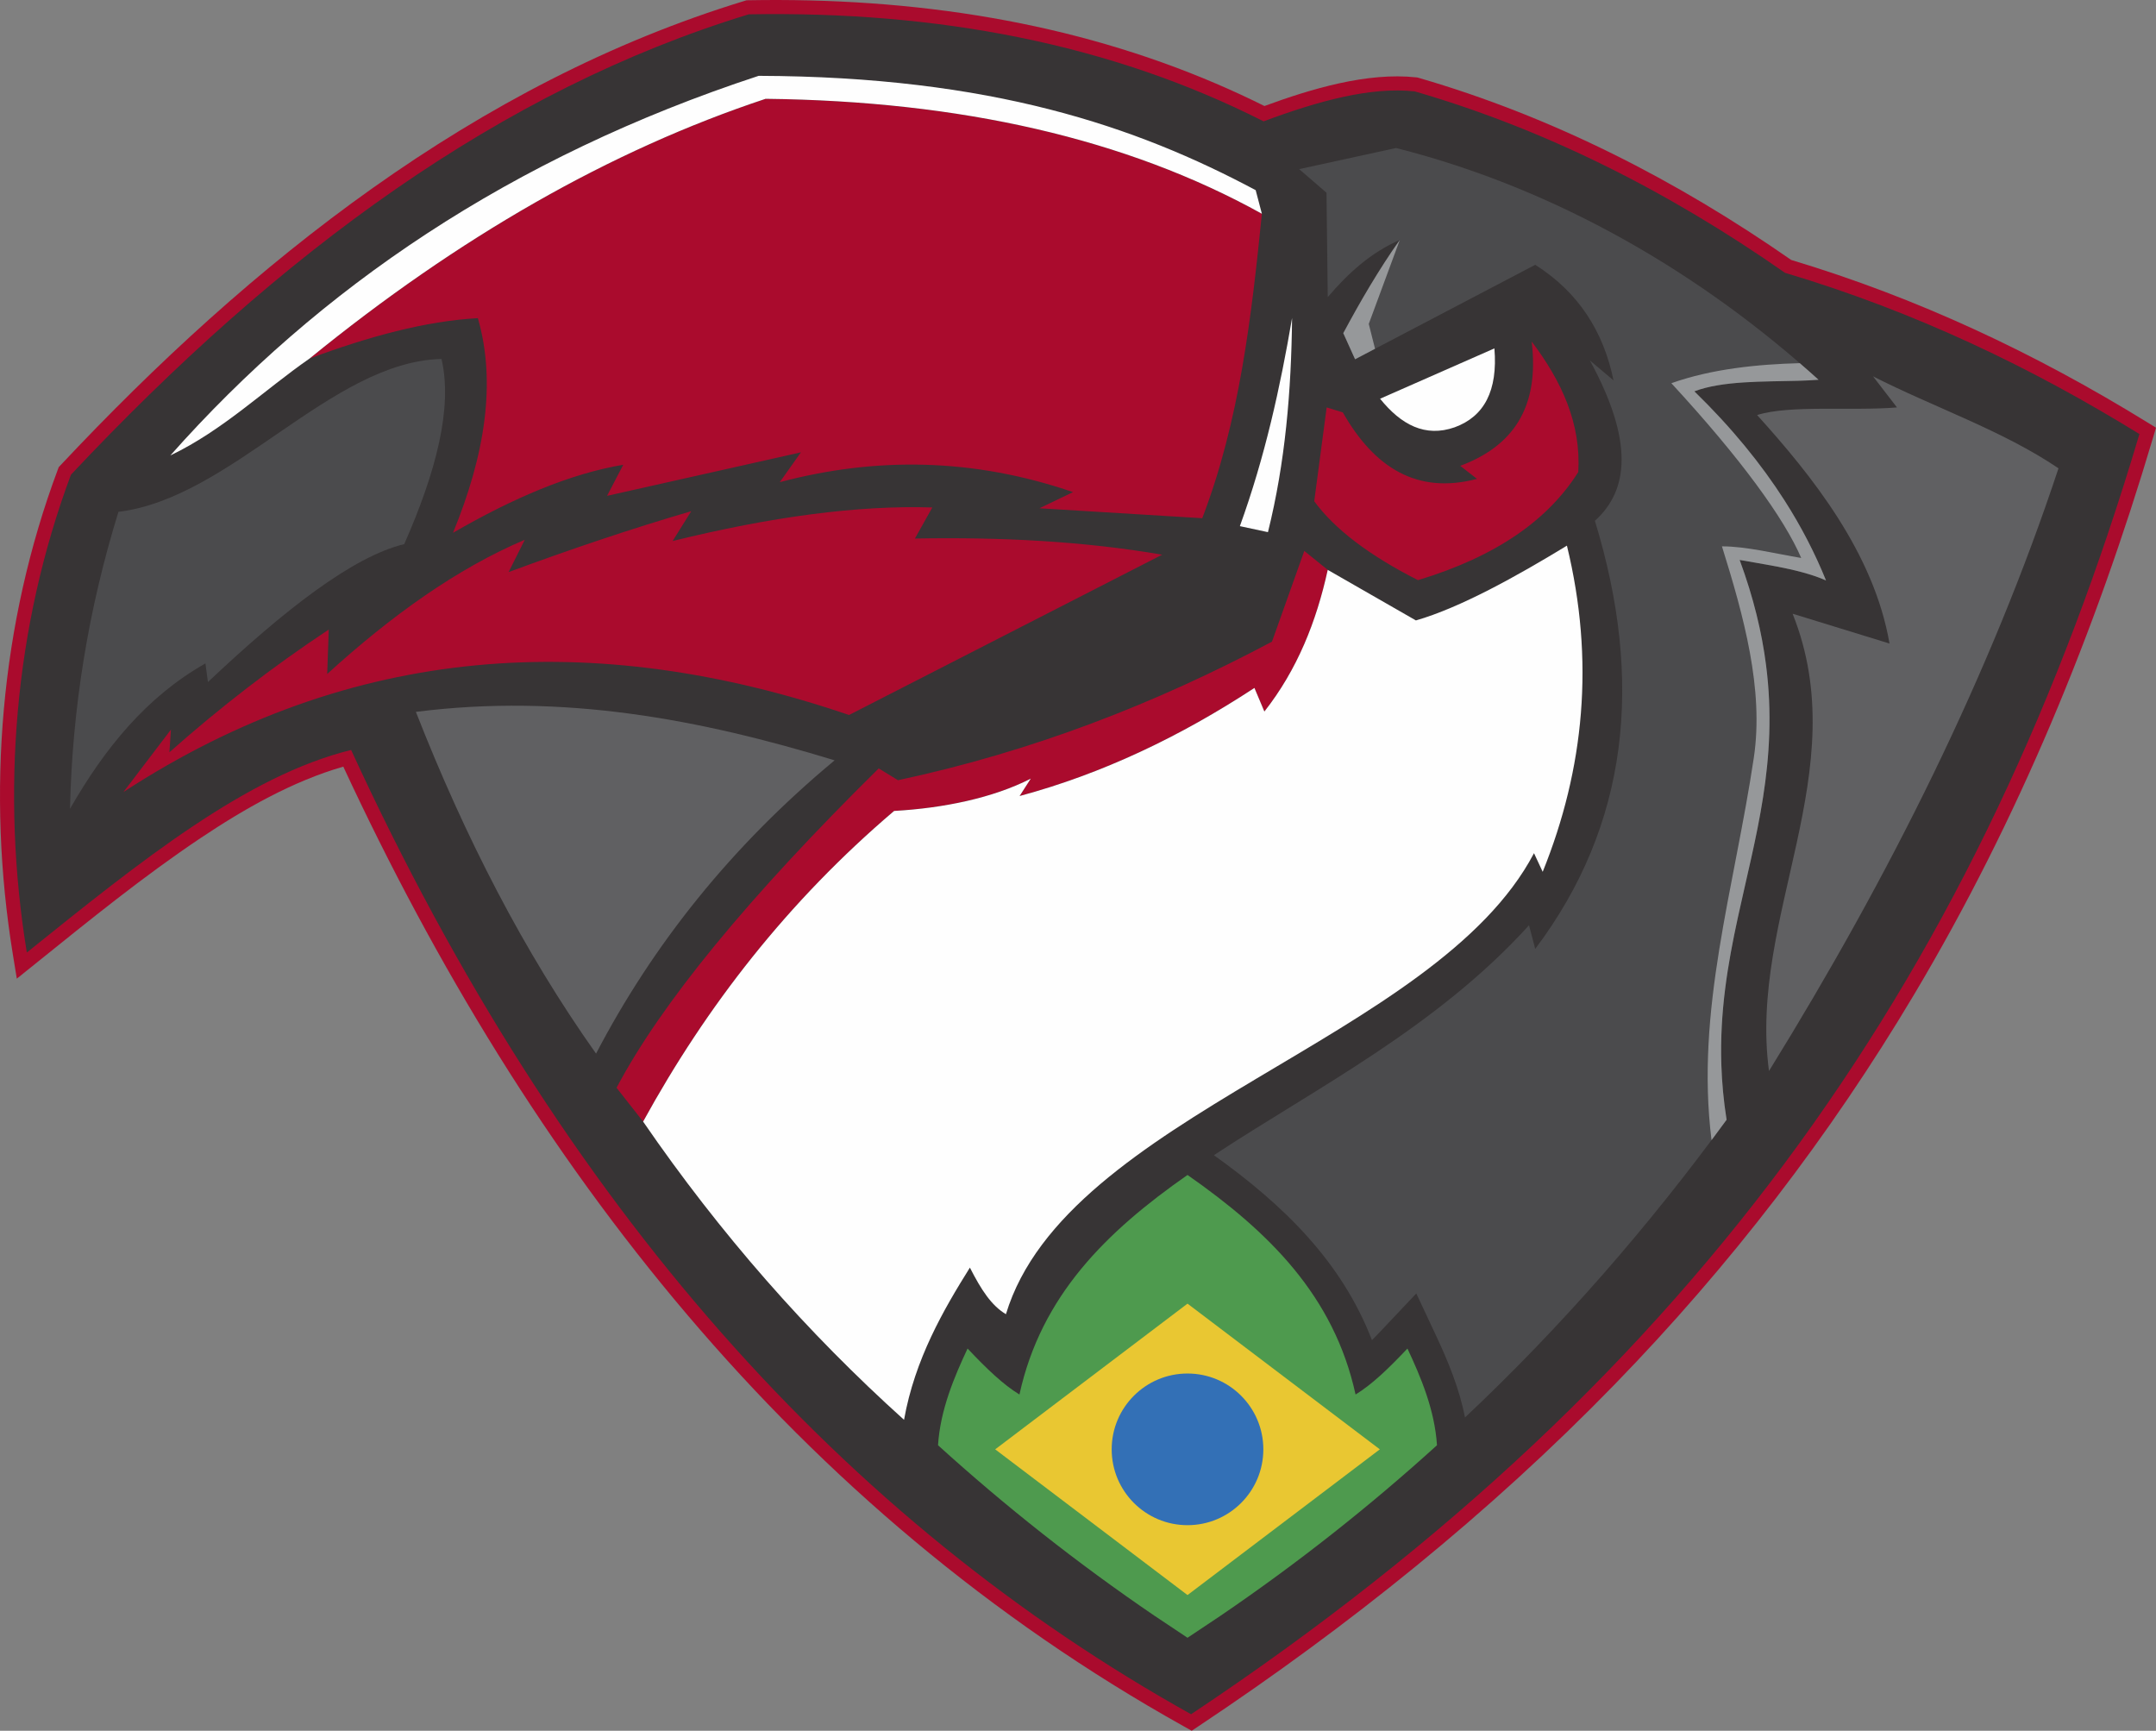 <?xml version="1.0" encoding="UTF-8"?>
<!DOCTYPE svg PUBLIC "-//W3C//DTD SVG 1.1//EN" "http://www.w3.org/Graphics/SVG/1.1/DTD/svg11.dtd">
<!-- Creator: CorelDRAW 2020 (64 Bit) -->
<svg xmlns="http://www.w3.org/2000/svg" xml:space="preserve" width="118.266mm" height="94.93mm" version="1.1" style="shape-rendering:geometricPrecision; text-rendering:geometricPrecision; image-rendering:optimizeQuality; fill-rule:evenodd; clip-rule:evenodd"
viewBox="0 0 7673.82 6159.65"
 xmlns:xlink="http://www.w3.org/1999/xlink"
 xmlns:xodm="http://www.corel.com/coreldraw/odm/2003">
 <rect x="0" y="0" width="7673.82" height="6159.65" fill="#808080" stroke="none"/>
 <defs>
  <style type="text/css">
   <![CDATA[
    .fil2 {fill:#FEFEFE}
    .fil5 {fill:#96989A}
    .fil4 {fill:#606062}
    .fil3 {fill:#4B4B4D}
    .fil1 {fill:#373435}
    .fil7 {fill:#E9C732}
    .fil6 {fill:#4E9A4E}
    .fil8 {fill:#3370B6}
    .fil0 {fill:#AA0B2D}
   ]]>
  </style>
 </defs>
 <g id="Camada_x0020_1">
  <g id="_2309386194992">
   <path class="fil0" d="M4500.54 377.29c165.47,-60.74 365.13,-120.91 540.25,-101.96l4.36 0.47 4.21 1.23c477.03,138.4 919.27,364.9 1326.02,648.11 448.93,134.82 867.03,331.22 1265.73,576.86l32.71 20.15 -10.94 36.82c-205.44,691.76 -479.32,1357.55 -848.83,1978.45 -300.64,505.16 -657.68,968.6 -1067.39,1390.06 -446.43,459.24 -946.77,860.67 -1479.53,1215.23l-25.48 16.95 -26.73 -14.91c-1384.7,-772.3 -2333.99,-1996.61 -2993.02,-3416.33 -180.67,51.88 -353.64,151 -508.15,254.31 -203.53,136.09 -396.13,292.93 -586.85,446.31l-67.06 53.93 -13.86 -84.92c-94.07,-576.3 -45.19,-1178 159.52,-1726.08l3.52 -9.44 6.9 -7.35c676.57,-720.35 1476.09,-1359.92 2434.4,-1652.16l6.71 -2.04 7.02 -0.13c290.31,-5.2 581.4,13.2 867.61,63.1 273.85,47.76 541.51,124.28 797.15,233.84 58,24.85 115.28,51.36 171.74,79.5z"/>
   <path class="fil1" d="M95.47 3389.96c-92.34,-565.71 -45.49,-1158.32 157,-1700.45 745.18,-793.41 1531.67,-1369.92 2412.47,-1638.53 670.43,-12 1285.99,103.95 1832.57,380.89 195.9,-73.11 381.79,-123.58 537.88,-106.69 460.46,133.59 898.71,352.89 1317.9,645.69 468.67,139.89 881.3,339.58 1261.52,573.81 -557,1875.58 -1547.56,3339.75 -3375.47,4556.27 -1224.25,-682.82 -2237.08,-1793.77 -2989.6,-3431.85 -371.8,91.52 -747.07,393.39 -1154.27,720.87zm4626.49 -1939.97l-44.23 333.9c72.83,99.52 196.2,193.11 369.27,280.83 282.4,-85.21 465,-216.99 570.5,-384.76 10.48,-171.23 -58.37,-322.63 -165.84,-464.36 29.02,239.07 -71.04,374.18 -254.29,442.26l59.7 46.43c-212.59,56.15 -365.28,-39.19 -477.62,-236.6l-57.5 -17.69zm-2432.97 2541.73l-94.52 -120.42c158.61,-299.71 467.91,-677.66 933.15,-1136.58l68.55 42.02c478.04,-102 918,-273.18 1331.17,-493.11l114.98 -322.85 83.44 67.36c-40.37,184.12 -108.51,355.42 -225.54,504.17l-35.38 -84.03c-264.5,173.4 -541.85,305.7 -835.85,384.76l39.81 -61.91c-134.44,68.85 -310.75,105.08 -486.47,114.98 -378.47,322 -668.2,695.19 -893.35,1105.62zm-1849.7 -1172.89l169.15 -222.23 -5.52 80.71c178.96,-158.56 367.58,-304.69 567.18,-436.72l-5.53 158.1c228.92,-208.39 462.46,-375.39 703.18,-477.62l-57.5 114.98c216.03,-79.67 432.62,-153.25 650.11,-216.71l-66.34 106.14c348.39,-85.83 658.48,-127.91 924.3,-119.41l-61.91 110.57c308.51,-5.63 603.99,10.06 880.08,57.5l-1114.47 570.5c-905.96,-308.39 -1771.13,-254.76 -2582.73,274.19zm662.61 -1542.86c210.16,-78.17 412.34,-133.36 598.91,-143.72 66.29,229.54 25.14,487.27 -88.45,763.98 212.92,-123.13 416.58,-210.39 605.89,-242.13l-57.49 110.56 689.9 -154.79 -75.18 106.13c342.21,-90.72 689.71,-86.18 1043.71,35.39l-119.4 57.49 579.35 35.38c132.45,-345.75 174.9,-713.99 212.28,-1083.51 -481.79,-267.18 -1072.38,-401.35 -1766.45,-409.09 -552.9,183.29 -1093.73,493.36 -1623.06,924.3z"/>
   <path class="fil2" d="M2289 3991.74c225.15,-410.44 514.87,-783.63 893.34,-1105.63 175.73,-9.9 352.03,-46.13 486.48,-114.98l-39.81 61.91c294,-79.06 571.35,-211.36 835.86,-384.76l35.38 84.03c117.04,-148.74 185.18,-320.04 225.54,-504.17l313.85 179.94c156.87,-45.14 357,-156.07 537.48,-266.18 99.32,408.31 62.1,793.86 -86.23,1160.9l-30.96 -66.34c-350.11,666.32 -1664.34,930.19 -1879.56,1640.74 -51.6,-30.96 -87.71,-86.24 -128.25,-165.84 -93.61,149.63 -196.07,325.79 -234.39,541.75 -344.55,-310.09 -654.94,-662.86 -928.72,-1061.39z"/>
   <path class="fil3" d="M4320.6 4111.23c361.05,-237.69 790.79,-453.63 1121.63,-818.25l22.11 84.03c332.26,-440.95 387.16,-952.86 212.31,-1523.55 121.47,-108.86 137.98,-284.71 -17.69,-570.5l84.02 70.75c-35.78,-174.19 -124.89,-313.74 -278.61,-411.29l-641.26 336.11 -42.01 -92.87c71.24,-106.36 117.29,-215.48 201.22,-331.68 -102.37,44.19 -183.63,117.95 -256.5,203.43l-4.42 -371.49 -97.3 -84.03 344.95 -75.18c581.22,147.1 1093.45,453.6 1503.64,824.79 -129.88,10.73 -320.49,-4.97 -442.02,41.19 227.39,221.25 376.79,445.9 468.57,673.04 -90.67,-39.81 -210.07,-55.29 -307.37,-72.98 308.83,836.59 -165.1,1246.41 -46.44,1992.34 -278.25,380.77 -586.9,735.48 -931.14,1059.68 -19.67,-101.92 -59.15,-197.88 -103.62,-292.79l-69.66 -148.68 -112.73 119.37c-14.03,14.86 -29.17,30.87 -45.06,46.93 -107.7,-278.96 -313.41,-480.22 -562.61,-658.37z"/>
   <path class="fil2" d="M4912.13 1419.05l406.87 -179.11c12.54,150.33 -36.13,242.53 -141.52,280.83 -104.48,36.62 -190.36,-8.6 -265.35,-101.72z"/>
   <path class="fil2" d="M4598.84 1131.76c-42.16,246.92 -96.39,493.85 -185.75,740.77l99.91 21.37c61.67,-247.31 83.17,-503.03 85.84,-762.14z"/>
   <path class="fil4" d="M1480.25 2533.52c174.32,444.83 384.39,853.92 641.26,1216.19 202.7,-388.08 481.33,-738.19 849.12,-1043.71 -477.19,-145.73 -965.97,-239.19 -1490.38,-172.48z"/>
   <path class="fil4" d="M6666.73 1339.46c213.75,109.09 461.11,192.52 660.06,327.27 -243.11,733.79 -598.65,1446.51 -1030.44,2144.91 -73.7,-551.34 308.11,-1067.29 84.03,-1627.47l344.96 106.14c-56.02,-324.32 -278.16,-599.43 -471.27,-813.19 116.28,-36.76 335.65,-13.82 497.81,-27.09l-85.14 -110.57z"/>
   <path class="fil3" d="M421.62 1821.55c-108.22,349.34 -164.49,701.74 -172.48,1056.98 122.3,-213.42 271.29,-398.37 482.05,-517.43l8.84 66.34c271.56,-256.38 515.67,-446.85 698.76,-490.9 112.98,-256.67 173.04,-484.84 132.67,-658.95 -392.13,8.84 -746.66,495.32 -1149.85,543.97z"/>
   <path class="fil2" d="M1101.91 1275.97c-165.22,115 -308.31,255.42 -495.65,344.99 529.23,-596.63 1211.01,-1061.06 2094.04,-1351.07 827.41,2.76 1343.03,179.77 1769,406.87l22.11 83.99c-481.79,-267.18 -1072.39,-401.35 -1766.45,-409.09 -552.9,183.29 -1093.73,493.36 -1623.06,924.3zm64.99 -23.51l-64.99 23.51c21.76,-8.09 43.42,-15.94 64.99,-23.51z"/>
   <path class="fil5" d="M4982.31 853.97l-110.48 298.82 22.34 88.49 -71.07 37.25 -42.01 -92.87c59.33,-111.12 126.96,-227.21 201.22,-331.69z"/>
   <path class="fil5" d="M6405.89 1292.45l0.03 0.02c22.54,19.49 44.81,39.16 66.77,59.03 -22.94,1.89 -47.77,2.96 -73.78,3.7 -121.27,3.41 -268.17,-0.51 -368.25,37.5 131.77,128.21 237.35,257.56 320.7,387.87 60.49,94.57 109.27,189.64 147.88,285.17 -51.84,-22.76 -113.09,-37.56 -174.23,-49.38 -45.77,-8.84 -91.48,-16.01 -133.13,-23.59 49.73,134.72 79.08,258.33 93.96,374.1 43.84,341.13 -38.61,613.87 -100.56,899.67 -35.73,164.82 -64.59,333.99 -58.48,523.13 2.03,62.76 7.87,127.7 18.64,195.44 -15.81,21.63 -31.71,43.17 -47.72,64.63l-5.9 7.89c-57.83,-461.92 80.99,-894.68 150.56,-1361.25 36.24,-243.12 -36.17,-504.65 -113.49,-751.94 85.4,-0.35 193.91,26.66 282.11,41.36 -59.68,-139.45 -213.82,-352.82 -462.21,-621.98 144.29,-51.4 309.49,-67.51 457.11,-71.36z"/>
   <path class="fil6" d="M5114.64 5143.57c-8.05,-126.62 -58.55,-244.75 -105.15,-344.19 -69.14,73.2 -127.31,128.75 -184.64,163.63 -77.02,-351.52 -308.69,-579.16 -598.17,-781.35 -289.48,202.19 -521.15,429.83 -598.17,781.35 -57.33,-34.88 -115.51,-90.43 -184.65,-163.63 -46.59,99.44 -97.09,217.57 -105.14,344.19 239.32,217.02 495.43,419.66 769.95,606.52 39.13,26.38 78.48,52.57 118.01,78.63 39.54,-26.06 78.88,-52.25 118.01,-78.63 274.52,-186.86 530.63,-389.49 769.95,-606.52z"/>
   <polygon class="fil7" points="4226.69,4639.59 4568.94,4898.88 4911.21,5158.16 4568.94,5417.45 4226.69,5676.74 3884.43,5417.45 3542.16,5158.16 3884.43,4898.88 "/>
   <circle class="fil8" cx="4226.69" cy="5158.16" r="269.88"/>
  </g>
 </g>
</svg>
